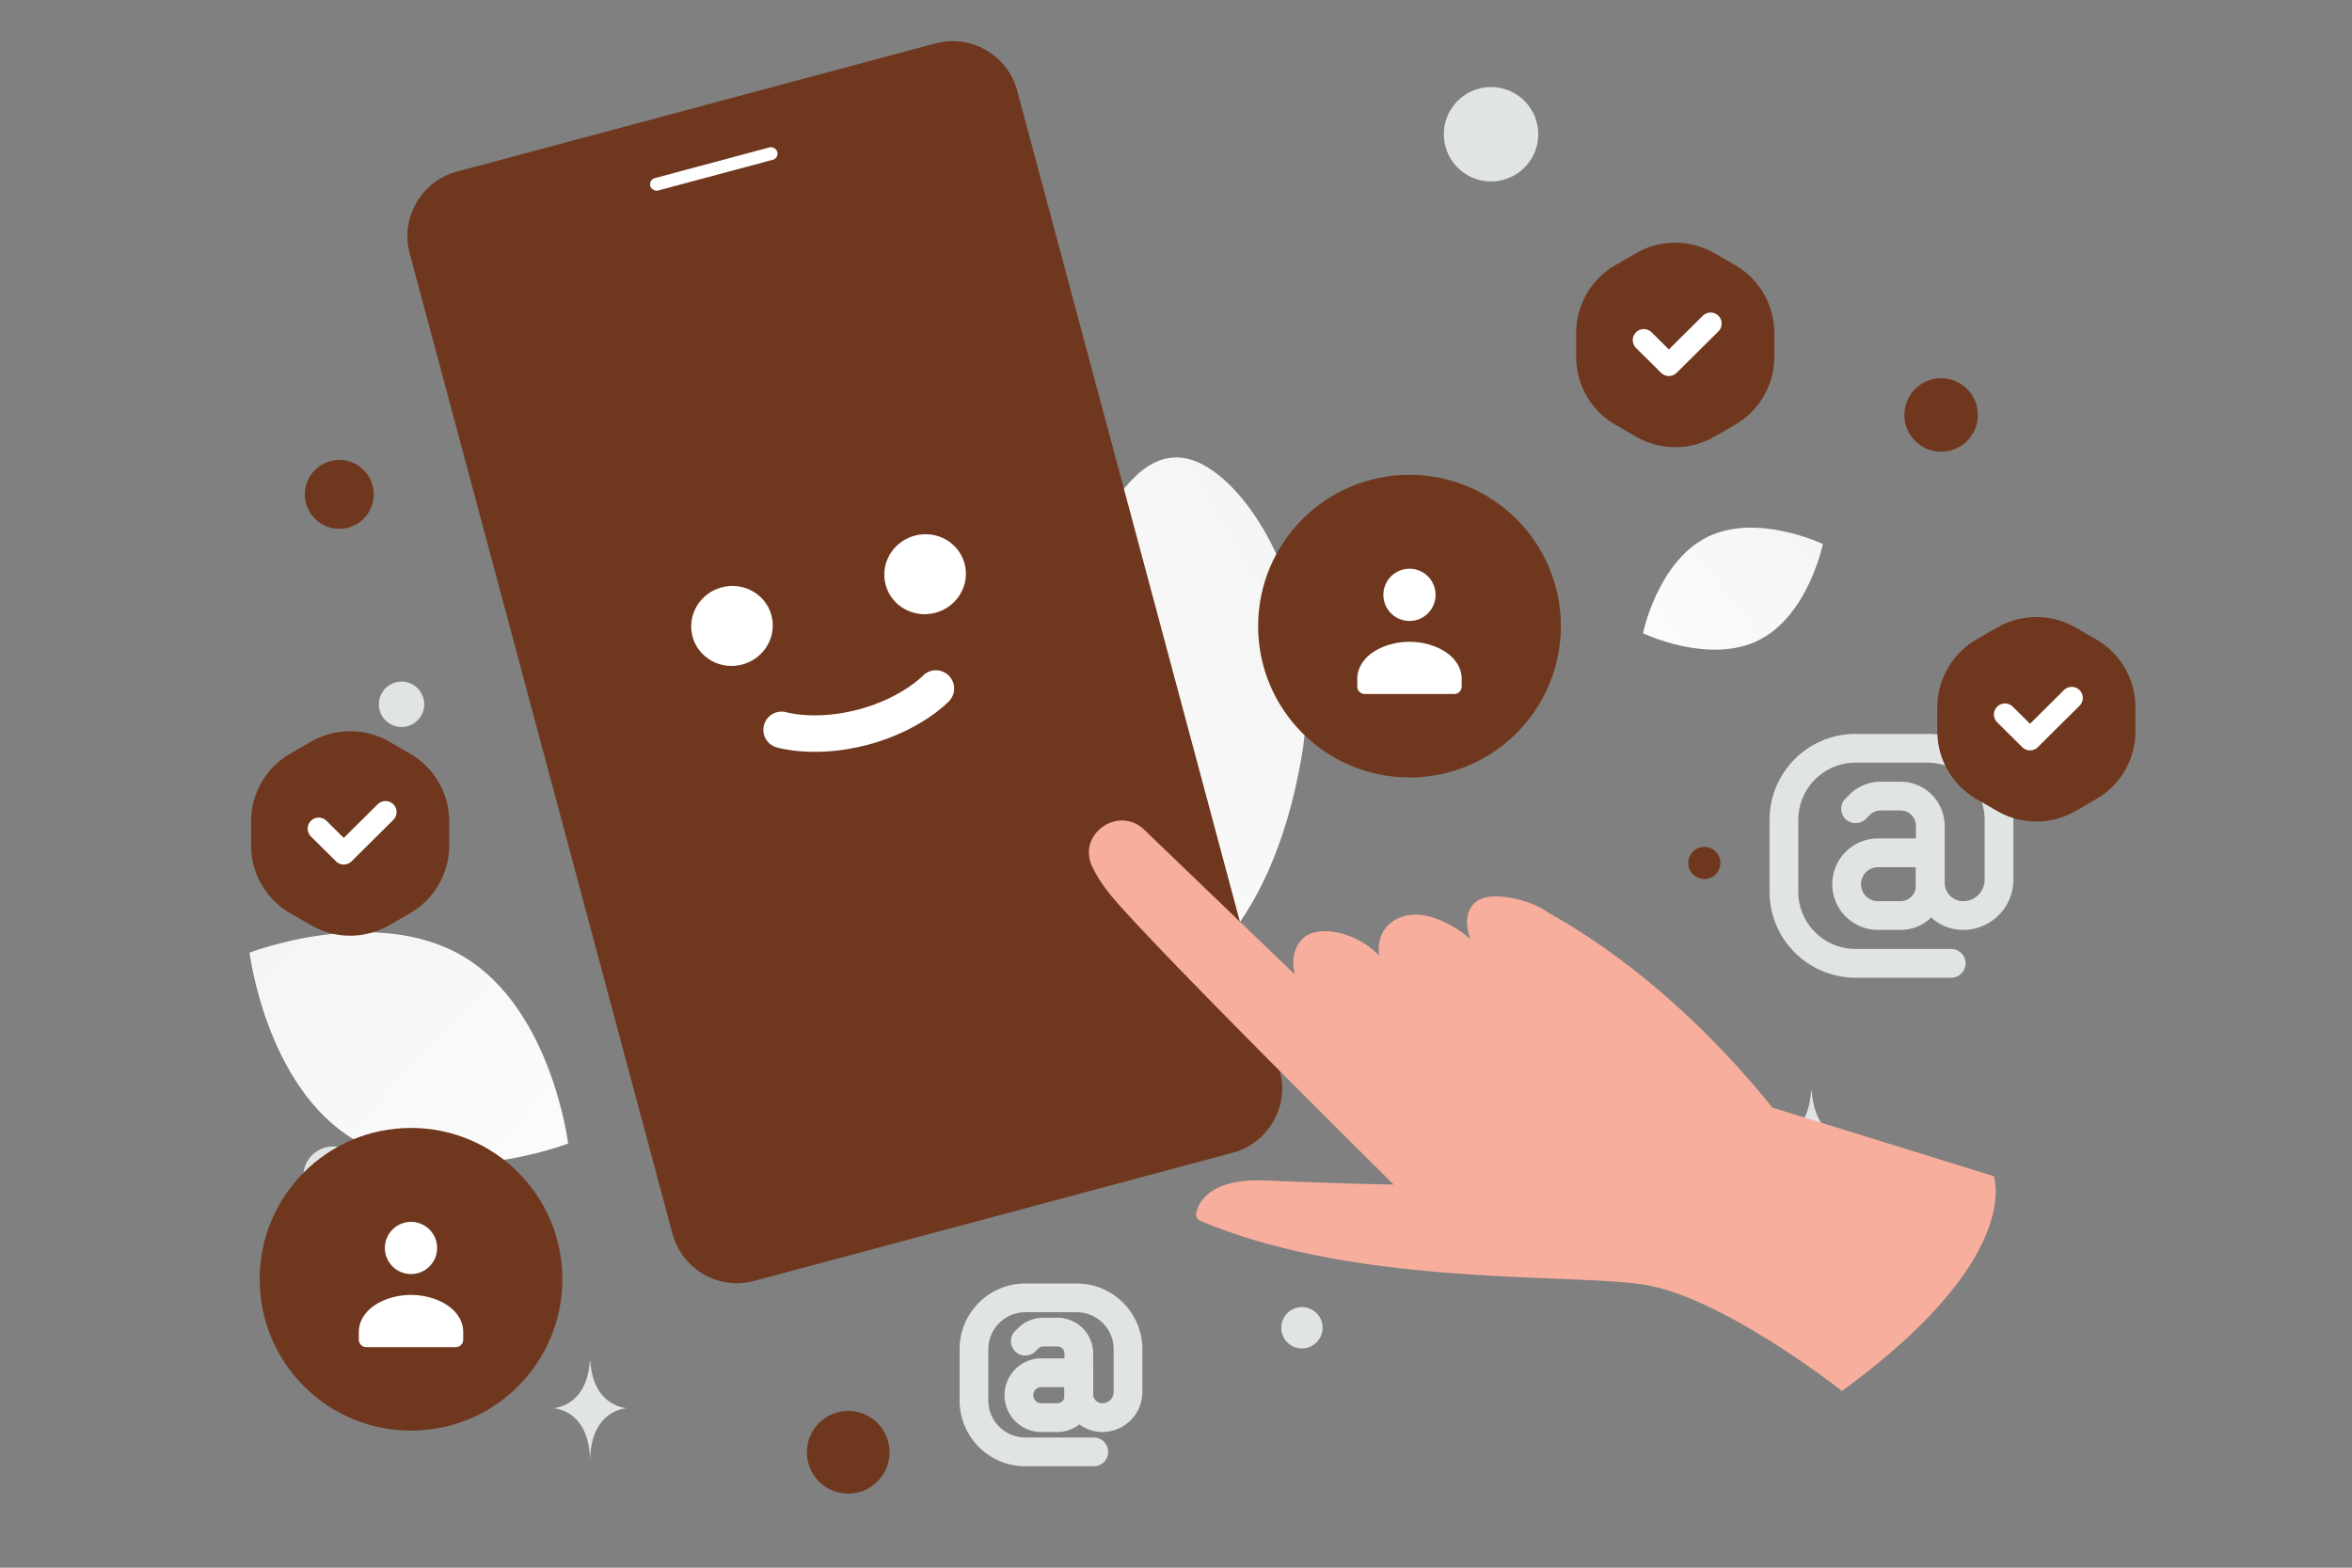 <svg width="900" height="600" viewBox="0 0 900 600" fill="none" xmlns="http://www.w3.org/2000/svg"><rect x="0" y="0" width="900" height="600" fill="#808080" stroke="none"/><path fill="transparent" d="M0 0h900v600H0z"/><path d="M433.318 378.941c-18.216-3.987-26.162-22.436-32.51-53.933-4.77-23.689-9.427-45.198-3.879-72.027 3.877-18.777 11.873-35.138 20.575-47.951 9.426-13.884 19.403-32.296 35.667-29.704 22.342 3.566 55.407 53.419 44.801 114.819-11.659 67.45-46.849 92.701-64.654 88.796z" fill="url(#a)"/><path d="M672.92 245.058c-19.006 9.428-44.231-2.695-44.231-2.695s5.607-27.402 24.622-36.817c19.006-9.427 44.221 2.682 44.221 2.682s-5.606 27.402-24.612 36.83z" fill="url(#b)"/><path d="M135.462 436.125c33.656 20.172 81.942 1.525 81.942 1.525s-6.314-51.344-39.99-71.492c-33.656-20.172-81.921-1.548-81.921-1.548s6.313 51.344 39.969 71.515z" fill="url(#c)"/><circle cx="742.781" cy="158.815" r="14.065" transform="rotate(180 742.781 158.815)" fill="#6f381e"/><circle cx="324.576" cy="555.829" r="15.823" transform="rotate(180 324.576 555.829)" fill="#6f381e"/><circle r="13.185" transform="matrix(-1 0 0 1 129.83 189.211)" fill="#6f381e"/><circle r="6.153" transform="matrix(-1 0 0 1 652.163 330.272)" fill="#6f381e"/><circle r="7.911" transform="matrix(-1 0 0 1 498.19 508.177)" fill="#E1E4E5"/><circle r="11.427" transform="matrix(-1 0 0 1 127.472 450.192)" fill="#E1E4E5"/><circle r="8.697" transform="matrix(-1 0 0 1 240.108 105.114)" fill="#E1E4E5"/><circle r="9.669" transform="matrix(-1 0 0 1 349.095 377.63)" fill="#E1E4E5"/><circle r="8.683" transform="scale(1 -1) rotate(-75 -98.817 -234.901)" fill="#E1E4E5"/><circle r="11.551" transform="matrix(-1 0 0 1 374.146 85.246)" fill="#E1E4E5"/><ellipse rx="8.886" ry="7.108" transform="matrix(-1 0 0 1 571.127 419.301)" fill="#E1E4E5"/><circle r="18.071" transform="scale(1 -1) rotate(-75 251.794 -397.468)" fill="#E1E4E5"/><path d="M693.041 417.563h.232c1.377 19.503 15.881 19.803 15.881 19.803s-15.994.312-15.994 22.847c0-22.535-15.994-22.847-15.994-22.847s14.498-.3 15.875-19.803zM225.679 521.021h.206c1.221 17.651 14.091 17.923 14.091 17.923s-14.192.283-14.192 20.679c0-20.396-14.192-20.679-14.192-20.679s12.865-.272 14.087-17.923z" fill="#E1E4E5"/><path d="M366.724 15.835a25.29 25.29 0 0 0-1.697-.084c-.188-.003-.374-.01-.561-.008a36.55 36.55 0 0 0-1.197.032c-.191.008-.38.022-.572.037a31.658 31.658 0 0 0-1.186.114 28.307 28.307 0 0 0-1.191.171c-.261.044-.523.095-.784.148-.137.028-.275.05-.412.082-.399.087-.799.183-1.199.29L174.848 65.672a24.859 24.859 0 0 0-3.682 1.293c-.391.172-.779.353-1.157.542-9.874 4.94-15.569 15.852-13.767 26.96.138.855.322 1.71.551 2.564l81.833 305.408 18.671 69.678c2.869 10.71 12.099 18.01 22.523 18.91.046.005.092.006.138.008.516.041 1.036.066 1.555.074.188.004.374.01.564.008a38.703 38.703 0 0 0 1.197-.032c.191-.008.38-.022.572-.037.214-.015.428-.032.64-.055.183-.018.362-.038.544-.058a30.492 30.492 0 0 0 1.19-.172c.261-.044.523-.094.784-.147.137-.029.275-.051.412-.082.399-.088.799-.183 1.199-.29l183.08-49.057a25.85 25.85 0 0 0 2.491-.803c11.301-4.295 18.057-16.032 16.117-27.994a25.682 25.682 0 0 0-.551-2.565L407.92 104.423l-18.67-69.678c-2.875-10.71-12.106-18.009-22.526-18.91z" fill="#6f381e"/><rect x="248.19" y="68.803" width="50.34" height="4.911" rx="2.456" transform="rotate(-15 248.19 68.803)" fill="#fff"/><path d="M299.078 279.33s12.899 3.872 31.356-1.074c18.457-4.945 27.692-14.748 27.692-14.748" stroke="#fff" stroke-width="13.962" stroke-linecap="round" stroke-linejoin="round"/><ellipse cx="280.098" cy="239.566" rx="15.637" ry="15.282" transform="rotate(-15 280.098 239.566)" fill="#fff"/><ellipse cx="353.994" cy="219.765" rx="15.637" ry="15.282" transform="rotate(-15 353.994 219.765)" fill="#fff"/><path d="M704.795 532.373s-46.286-36.659-76.786-40.862c-30.178-4.157-109.729.717-168.759-24.306a2.575 2.575 0 0 1-1.531-2.905c.937-4.273 5.367-13.371 26.648-12.488 27.701 1.196 48.933 1.562 48.933 1.562s-85.098-84.115-106.462-108.622c-4.22-4.837-7.073-9.199-8.933-13.165-5.795-12.37 10.102-23.48 19.95-14.009l57.644 55.406s-2.725-8.684 3.363-14.073c5.771-5.082 20.389-2.281 28.926 6.924 0 0-2.239-10.008 7.383-14.443 9.622-4.434 22.264 3.228 27.628 8.199 0 0-4.206-9.083 1.803-14.273 6.008-5.19 21.939-.132 26.214 2.921 4.274 3.054 44.171 22.154 87.399 75.676l84.696 26.233s11.855 31.343-58.116 82.225z" fill="#F8AE9D"/><path d="M738.634 326.401h-20.005a11.998 11.998 0 0 0-12.002 12.002v0a12 12 0 0 0 12.002 12.001h8.575c6.313 0 11.43-5.117 11.43-11.43v-22.861c0-6.313-5.117-11.43-11.43-11.43h-7.547c-3.03 0-5.936 1.203-8.081 3.343l-1.523 1.513" stroke="#E1E4E5" stroke-width="11" stroke-linecap="round" stroke-linejoin="round"/><path d="M746.634 368.697h-36.581c-15.151 0-27.434-12.283-27.434-27.434v-27.439c0-15.152 12.283-27.434 27.434-27.434h27.439c15.152 0 27.434 12.282 27.434 27.434v22.866a13.713 13.713 0 0 1-13.719 13.714v0c-6.944 0-12.573-5.629-12.573-12.572v-12.573M412.806 525.381h-14.325a8.587 8.587 0 0 0-8.593 8.594v0a8.589 8.589 0 0 0 8.593 8.593h6.141a8.184 8.184 0 0 0 8.184-8.185v-16.369a8.185 8.185 0 0 0-8.184-8.185h-5.404a8.2 8.2 0 0 0-5.787 2.394l-1.09 1.083" stroke="#E1E4E5" stroke-width="11" stroke-linecap="round" stroke-linejoin="round"/><path d="M418.534 555.667h-26.193c-10.849 0-19.644-8.795-19.644-19.644v-19.648c0-10.849 8.795-19.644 19.644-19.644h19.648c10.849 0 19.644 8.795 19.644 19.644v16.373a9.818 9.818 0 0 1-9.824 9.82v0a9.002 9.002 0 0 1-9.003-9.002v-9.003" stroke="#E1E4E5" stroke-width="11" stroke-linecap="round" stroke-linejoin="round"/><circle r="57.92" transform="matrix(-1 0 0 1 539.344 239.647)" fill="#6f381e"/><path fill-rule="evenodd" clip-rule="evenodd" d="M559.316 259.912v2.85a2.852 2.852 0 0 1-2.853 2.849h-34.238a2.852 2.852 0 0 1-2.853-2.849v-2.896c0-8.624 9.866-14.227 19.972-14.227 10.106 0 19.972 5.606 19.972 14.227m-12.911-39.264c3.9 3.9 3.9 10.223 0 14.123-3.9 3.9-10.223 3.9-14.123 0-3.9-3.9-3.9-10.223 0-14.123 3.9-3.9 10.223-3.9 14.123 0z" fill="#fff"/><circle r="57.92" transform="matrix(-1 0 0 1 157.275 489.618)" fill="#6f381e"/><path fill-rule="evenodd" clip-rule="evenodd" d="M177.248 509.882v2.85a2.853 2.853 0 0 1-2.853 2.85h-34.239a2.853 2.853 0 0 1-2.853-2.85v-2.896c0-8.624 9.867-14.227 19.973-14.227 10.106 0 19.972 5.606 19.972 14.227m-12.911-39.264c3.9 3.9 3.9 10.223 0 14.123-3.9 3.9-10.223 3.9-14.123 0-3.9-3.9-3.9-10.223 0-14.123 3.9-3.899 10.223-3.899 14.123 0z" fill="#fff"/><path d="M764.229 240.179a30 30 0 0 1 30 0l7.907 4.564a30 30 0 0 1 15 25.981v9.13a30 30 0 0 1-15 25.981l-7.907 4.565a30 30 0 0 1-30 0l-7.907-4.565a30 30 0 0 1-15-25.981v-9.13a30 30 0 0 1 15-25.981l7.907-4.564z" fill="#6f381e"/><path d="m792.768 267.112-15.978 15.85-9.586-9.51" stroke="#fff" stroke-width="8.45" stroke-linecap="round" stroke-linejoin="round"/><path d="M118.981 283.873a30 30 0 0 1 30 0l7.907 4.564a30 30 0 0 1 15 25.981v9.13a30 30 0 0 1-15 25.981l-7.907 4.565a30 30 0 0 1-30 0l-7.907-4.565a30 30 0 0 1-15-25.981v-9.13a30 30 0 0 1 15-25.981l7.907-4.564z" fill="#6f381e"/><path d="m147.519 310.806-15.977 15.85-9.586-9.51" stroke="#fff" stroke-width="8.45" stroke-linecap="round" stroke-linejoin="round"/><path d="M626.034 96.903a30 30 0 0 1 30 0l7.907 4.565a30 30 0 0 1 15 25.981v9.13a30 30 0 0 1-15 25.98l-7.907 4.565a30 30 0 0 1-30 0l-7.907-4.565a30 30 0 0 1-15-25.98v-9.13a30 30 0 0 1 15-25.981l7.907-4.565z" fill="#6f381e"/><path d="m654.572 123.837-15.977 15.849-9.586-9.51" stroke="#fff" stroke-width="8.45" stroke-linecap="round" stroke-linejoin="round"/><defs><linearGradient id="a" x1="314.586" y1="350.869" x2="640.223" y2="166.921" gradientUnits="userSpaceOnUse"><stop stop-color="#fff"/><stop offset="1" stop-color="#EEE"/></linearGradient><linearGradient id="b" x1="599.937" y1="274.466" x2="756.695" y2="150.47" gradientUnits="userSpaceOnUse"><stop stop-color="#fff"/><stop offset="1" stop-color="#EEE"/></linearGradient><linearGradient id="c" x1="265.702" y1="501.056" x2="-5.106" y2="249.439" gradientUnits="userSpaceOnUse"><stop stop-color="#fff"/><stop offset="1" stop-color="#EEE"/></linearGradient></defs></svg>